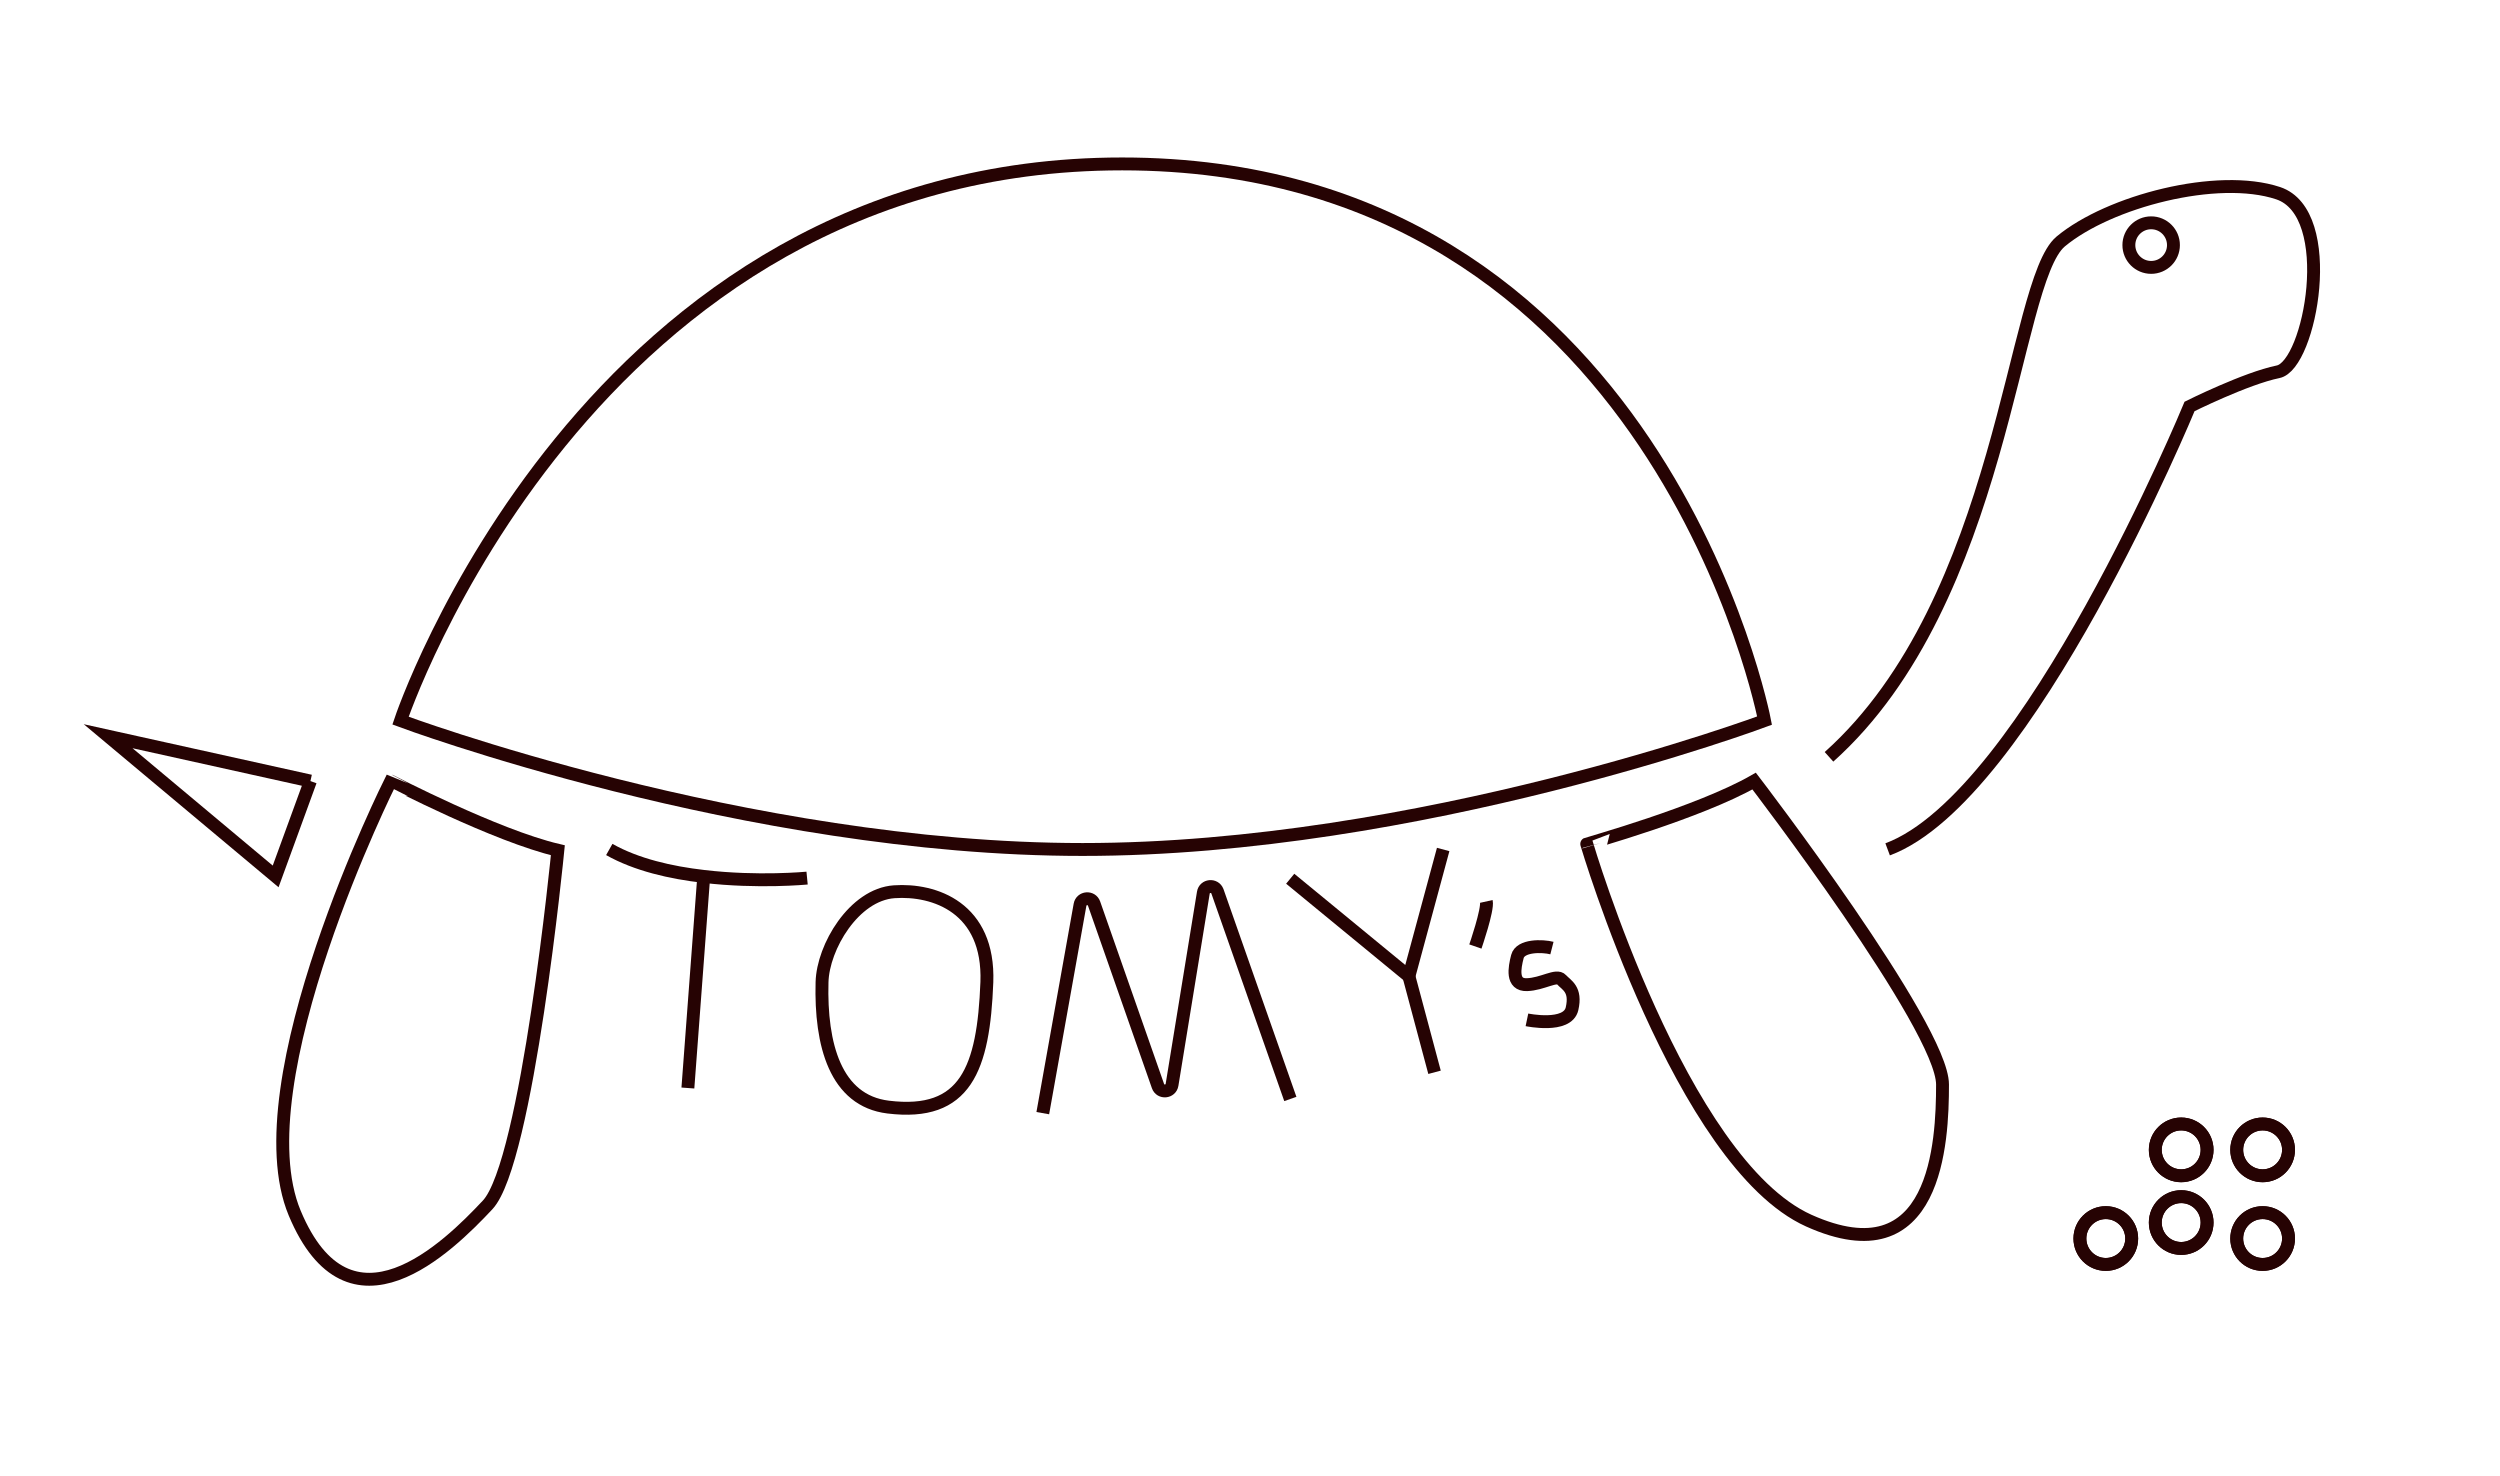 <?xml version="1.0" encoding="utf-8"?>
<!-- Generator: Adobe Adobe Illustrator 24.2.0, SVG Export Plug-In . SVG Version: 6.00 Build 0)  -->
<svg version="1.1" id="Layer_1" xmlns="http://www.w3.org/2000/svg" xmlns:xlink="http://www.w3.org/1999/xlink" x="0px" y="0px"
	 width="194px" height="114.55px" viewBox="0 0 194 114.55" style="enable-background:new 0 0 194 114.55;" xml:space="preserve">
<style type="text/css">
	.st0{fill:#3CB371;}
	.st1{fill:#FFFFFF;}
	.st2{fill:url(#SVGID_1_);}
	.st3{fill:none;stroke:#260303;stroke-miterlimit:10;}
</style>
<g>
	<g id="SPLINE_30_">
		<path class="st3" d="M31.08,55.92c0,0,14.4-43.2,56-43.2s49.85,43.2,49.85,43.2s-26.8,10-52.92,10S31.08,55.92,31.08,55.92z"/>
	</g>
	<g id="SPLINE_14_">
		<path class="st3" d="M141.93,58.73c13.61-12.18,14.23-36.87,17.98-39.99s12.18-5.31,16.87-3.75c4.69,1.56,2.5,13.36,0,13.86
			c-2.5,0.51-6.87,2.69-6.87,2.69s-12.5,30.3-23.43,34.37"/>
	</g>
	<g id="SPLINE_13_">
		<path class="st3" d="M136.12,60.61c0,0,14.62,19.08,14.62,23.55c0,4.47-0.46,15.02-10.38,10.56
			c-9.92-4.47-17.23-29.23-17.23-29.23S131.88,63.04,136.12,60.61z"/>
	</g>
	<g id="SPLINE_12_">
		<path class="st3" d="M43.29,65.98c0,0-2.37,24.22-5.45,27.52c-3.09,3.3-10.72,10.8-14.97,0.64s7.45-33.53,7.45-33.53
			S38.47,64.85,43.29,65.98z"/>
	</g>
	<g id="SPLINE_11_">
		<circle class="st3" cx="166.93" cy="19.02" r="1.73"/>
	</g>
	<g id="SPLINE_10_">
		<path class="st3" d="M47.28,65.92c2.11,1.19,4.79,1.8,7.33,2.09c4.22,0.5,8.02,0.13,8.02,0.13"/>
	</g>
	<g id="POLYLINE_8_">
		<line class="st3" x1="53.38" y1="84.43" x2="54.61" y2="68.01"/>
	</g>
	<g id="SPLINE_9_">
		<path class="st3" d="M68.92,85.91c-4.09-0.5-5.26-4.84-5.13-9.69c0.07-2.73,2.48-6.8,5.6-7.02c3.12-0.22,7.4,1.23,7.19,7.02
			C76.32,82.94,74.94,86.65,68.92,85.91z"/>
	</g>
	<g id="SPLINE_8_">
		<path class="st3" d="M80.92,86.38l2.89-16.17c0.1-0.57,0.9-0.64,1.09-0.09l4.96,14.16c0.19,0.55,1,0.48,1.09-0.1l2.43-14.91
			c0.09-0.57,0.88-0.65,1.09-0.11l5.66,16.12"/>
	</g>
	<g id="POLYLINE_3_">
		<polyline class="st3" points="100.12,68.19 109.33,75.76 111.99,65.92 		"/>
	</g>
	<g id="POLYLINE_2_">
		<line class="st3" x1="111.32" y1="83.21" x2="109.33" y2="75.76"/>
	</g>
	<g id="SPLINE_7_">
		<path class="st3" d="M115.34,69.95c0.14,0.63-0.85,3.5-0.85,3.5"/>
	</g>
	<g id="SPLINE_6_">
		<path class="st3" d="M120.43,73.57c-0.74-0.19-2.45-0.23-2.68,0.66c-0.23,0.89-0.47,2.22,0.74,2.18c1.21-0.04,2.3-0.82,2.68-0.39
			c0.39,0.43,1.17,0.74,0.82,2.26c-0.35,1.52-3.5,0.86-3.5,0.86"/>
	</g>
	<g id="POLYLINE_1_">
		<polyline class="st3" points="24.09,60.61 21.39,68.01 8.39,57.13 24.09,60.61 		"/>
	</g>
	<g id="SPLINE_5_">
		<circle class="st3" cx="163.41" cy="96.11" r="2.01"/>
	</g>
	<g id="HATCH_10_">
		<circle class="st3" cx="163.41" cy="96.11" r="2.01"/>
	</g>
	<g id="SPLINE_4_">
		<circle class="st3" cx="169.26" cy="94.87" r="2.01"/>
	</g>
	<g id="HATCH_4_">
		<circle class="st3" cx="169.26" cy="94.87" r="2.01"/>
	</g>
	<g id="SPLINE_3_">
		<circle class="st3" cx="175.58" cy="96.11" r="2.01"/>
	</g>
	<g id="HATCH_3_">
		<circle class="st3" cx="175.58" cy="96.11" r="2.01"/>
	</g>
	<g id="SPLINE_2_">
		<circle class="st3" cx="175.58" cy="89.23" r="2.01"/>
	</g>
	<g id="HATCH_2_">
		<circle class="st3" cx="175.58" cy="89.23" r="2.01"/>
	</g>
	<g id="SPLINE_1_">
		<circle class="st3" cx="169.26" cy="89.23" r="2.01"/>
	</g>
	<g id="HATCH_1_">
		<circle class="st3" cx="169.26" cy="89.23" r="2.01"/>
	</g>
</g>
</svg>
